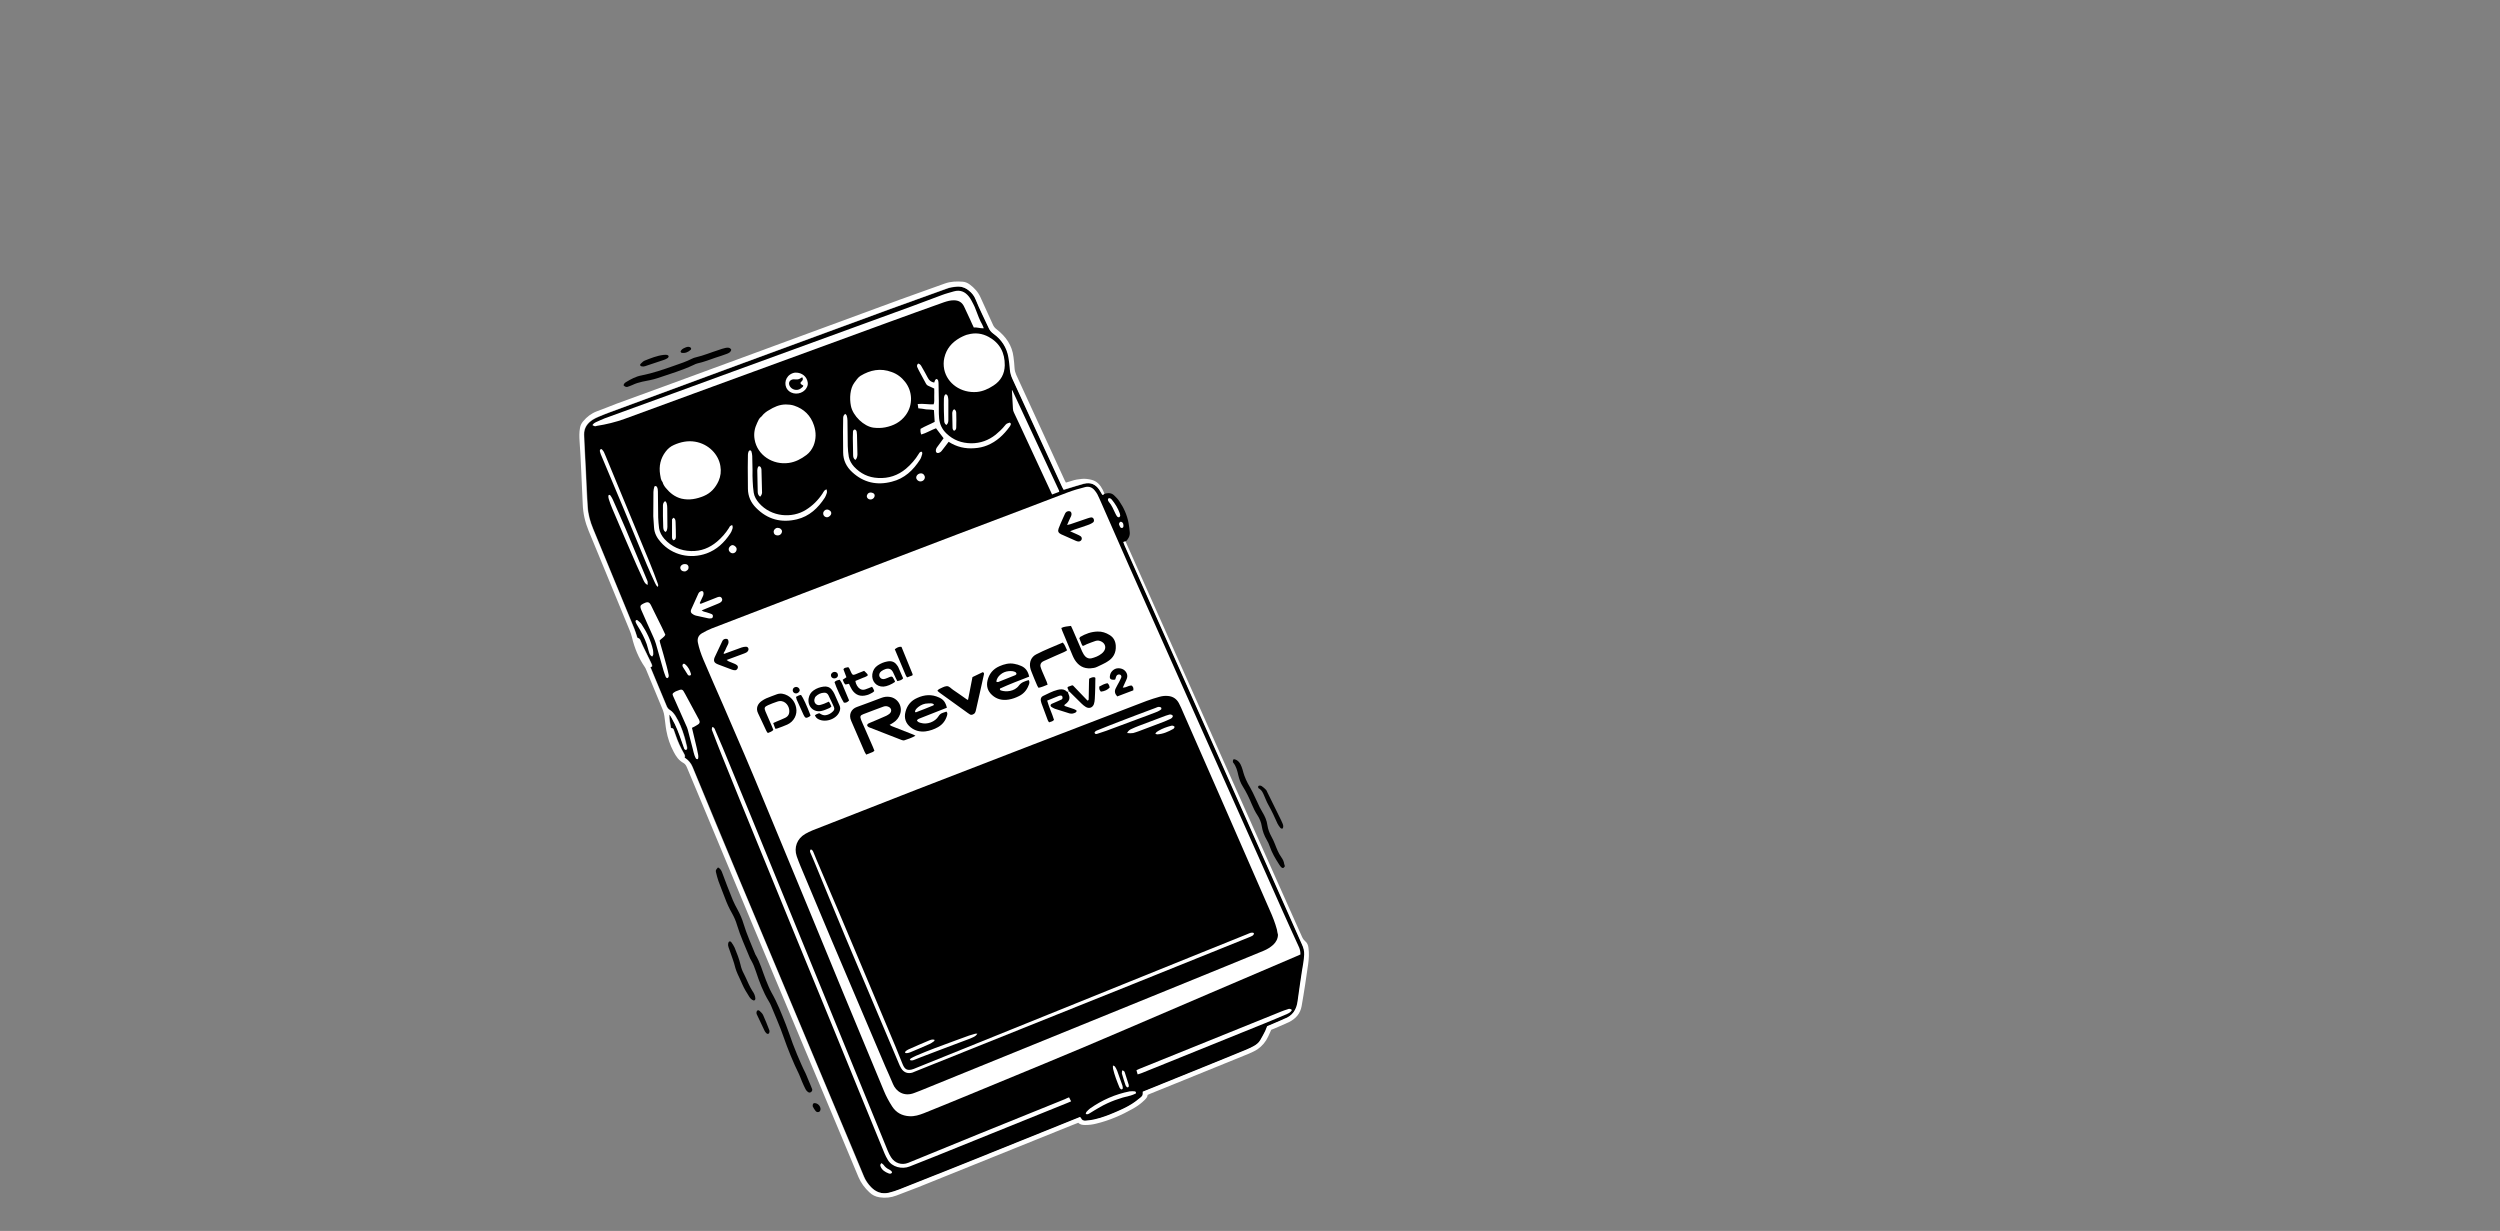 <svg xmlns="http://www.w3.org/2000/svg" viewBox="0 0 1680 827.2"><rect x="0" y="0" width="1680" height="827.2" fill="#808080" stroke="none"/><style>.st0{fill:none;stroke:#fff;stroke-width:5}.st1{fill:#fff}</style><g id="base"><path d="M742.2 331.8c.8-.1 1.6-.4 2.4-.4 1.4-.1 2.8.3 3.9 1.3 1.3 1.3 2.6 2.5 3.6 4 3.1 4.5 5.3 9.4 6.3 14.8.4 2.1.6 4.2.8 6.2.2 2.5-.9 4.4-2.6 6.1-.4.1-.9.3-1.5.5.4.9.6 1.7.9 2.4 7.1 15.9 14.1 31.8 21.2 47.7 14.5 32.5 29 65 43.4 97.5 18.2 41 36.4 82 54.6 122.9 1 2.2 1.6 4.4 1.5 6.7-.1 1.9-.4 3.8-.6 5.7-.2 1.8-.6 3.6-.9 5.4-1 6.7-2 13.3-2.9 20-.8 5.9-3.4 10.2-9.2 12.2-.3.1-.5.3-.8.4-3.4 1.5-6.8 2.9-10.5 4.5-.4.9-.8 2.1-1.3 3.2-1 2.1-2.1 4.1-3.3 6.1-1.1 1.8-2.8 3.2-4.7 4.2-1.5.8-3.1 1.5-4.6 2.2-7.4 3.1-14.9 6.1-22.3 9.1-14.9 6-29.8 12-44.7 18.1-.9.4-1.8.8-2.7 1.1 0 2.5 0 2.5-1.6 4-1.1 1-2.3 1.9-3.6 2.8-3.2 2.3-6.7 4.1-10.3 5.7-5.6 2.5-11.2 4.9-17.3 6.2-1.9.4-3.8.6-5.7.8-1.3.1-2.4-.3-3-1.6-.2-.3-.5-.6-.7-.9-.5.2-.9.3-1.2.5-26 10.5-52 21-78 31.4-14.1 5.7-28.2 11.3-42.3 16.8-2.2.9-4.6 1.6-6.9 2.2-4.7 1.1-8.7-.3-12.1-3.8-2-2.1-3.7-4.5-4.8-7.2-5.1-12.4-10.3-24.7-15.5-37-22.6-54-45.3-107.9-67.9-161.8-10.6-25.4-21.2-50.9-31.7-76.3-1-2.4-2.5-4.3-4.6-5.8-.2-.2-.5-.4-.7-.5.4-1.1 0-1.9-.5-2.8-2.3-3.9-4.1-8.1-5.6-12.4-.4-1.2-.9-2.5-1.3-3.7-.3-.8-.9-.9-1.8-1-.5-2.9-1.1-5.8-1.1-9 1 .9 1.3 1.8 1.8 2.7 2.8 4.8 4.7 10 6.5 15.2.5 1.5 1 3 1.6 4.5.2.6.5 1.3 1.4 1.3.8-.6.7-1.4.5-2.2-.6-2.3-1-4.7-1.8-7-1.5-4.8-3.3-9.5-6-13.8-.9-1.5-2-2.8-3.5-3.7-1.3-.8-2-1.9-2.5-3.2-1.9-4.7-3.9-9.3-5.8-13.9-1.6-3.9-3.2-7.8-4.9-11.8 1.1-.1 1.3-.8 1-1.5-.3-.9-.7-1.7-1.1-2.5-1.7-3.4-3.3-6.9-5-10.3-.6-1.3-1.2-2.5-1.7-3.9-.4-1-1.3-1.4-2-1.6-.7-2.1-1.3-4-2-5.9-9.2-22.4-18.5-44.8-27.7-67.2-2-4.8-3.4-9.7-3.7-14.9-.5-7.8-.8-15.7-1.2-23.5-.3-5.2-.5-10.4-.8-15.7-.2-3.1-.4-6.2-.4-9.3-.1-4.6 2.2-7.8 6-10.1 1.2-.7 2.5-1.3 3.8-1.9 2.4-1 4.8-2 7.3-2.9 30.1-11.1 60.2-22.2 90.2-33.3 32.8-12.1 65.7-24.1 98.5-36.2 12.6-4.6 25.4-9.1 38-13.7 2.1-.8 4.3-1.1 6.5-1.3 3.2-.3 5.9.7 8.4 2.7 2 1.6 3.5 3.6 4.5 6 2.6 6.5 5.9 12.8 8.8 19.2.7 1.6 1.8 2.8 3.2 3.8 5.4 3.9 8.8 9.1 10 15.6.5 2.8.8 5.6 1 8.4.1 2.3.7 4.3 1.7 6.3 11.1 24.2 22.2 48.4 33.4 72.6.3.6.6 1.2 1 1.9 1.2-.4 2.3-.7 3.3-1 3.4-1 6.7-2.1 10.1-3 5.2-1.4 8.4.8 10.5 3.9.5.7.9 1.5 1.4 2.3.2.4.5.8.7 1.2h.5c.1-.3.4-.5.7-.8z"/><path class="st1" d="M664.4 226.4c-4.4-2.4-9.1-3-14-1.6-.6 0-3.1 1-5.3 2.2-5.6 3.2-9.1 7.4-10.5 13.4-.6 2.6-.6 5.2-.1 7.8 2 9.6 11.4 16.1 22 15.2 4.1-.4 7.7-2.1 11.1-4.3 5-3.2 7.5-7.9 7.6-13.6.1-8.4-3.3-15-10.8-19.1zM599.2 250c-7.5-2.8-14.4-1.4-21 2.6-1.5.9-3.1 3.2-4.1 4.6-2.9 3.9-3.3 10.5-2.3 15.5 1.3 6.8 8.8 13.9 15.2 14.7 2.7.3 5.2.3 7.8-.2 5.6-1.1 10.4-3.5 13.9-8.3 5-6.9 4.5-15.9-.4-22.2-2.4-3.1-5.4-5.4-9.1-6.7zM467 296.8c-4.9-.8-9.6.2-14.1 2.2-2.3 1-4.1 2.5-5.6 4.5-3.5 4.6-4.6 9.8-3.7 15.4.3 1.7.4 3.6 1.7 5.2.3 1.1.8 2.2 2.1 3.8 2.9 3.5 6.2 6.1 10.6 7.2 5.2 1.2 10.2.2 15-1.8 4.7-2 7.8-5.5 9.9-10.1 1.4-3.2 1.8-6.5 1.2-10-1.2-7.8-7.9-14.9-17.1-16.4zM533.7 272.6c-1.8-.6-3.7-.8-5.6-.8-4.3 0-8 1.7-11.5 3.9-.8.4-3.1 1.8-4.9 4.2-1.6 1.1-2.2 2.8-2.9 4.3-1.7 3.5-2.4 7.2-1.7 11.1 1.8 10.6 12.2 17.3 22.9 15.8 4.5-.6 8.4-2.7 12-5.4 2.1-1.6 3.6-3.7 4.7-6.2 1.8-4.5 1.8-9 .3-13.6-2.2-6.7-6.7-11.1-13.3-13.3z"/><path class="st1" d="M742.2 331.8c-.3.2-.6.5-1 .7h-.5c-.2-.3-.4-.8-.7-1.2-.5-.8-.9-1.6-1.4-2.3-2.2-3.1-5.4-5.3-10.5-3.9-3.4.9-6.7 2-10.1 3-1 .3-2.1.6-3.3 1-.4-.7-.7-1.3-1-1.9-11.1-24.2-22.2-48.4-33.4-72.6-.9-2-1.5-4.1-1.7-6.3-.2-2.8-.5-5.6-1-8.4-1.2-6.5-4.6-11.7-10-15.6-1.4-1-2.5-2.2-3.2-3.8-2.9-6.4-6.2-12.7-8.8-19.2-.9-2.4-2.5-4.4-4.5-6-2.4-2-5.2-3-8.4-2.7-2.2.2-4.4.5-6.5 1.3-12.7 4.6-25.4 9.1-38 13.7-32.8 12-65.7 24.1-98.5 36.2-30.1 11.1-60.2 22.2-90.2 33.3-2.5.9-4.9 1.9-7.3 2.9-1.3.5-2.6 1.1-3.8 1.9-3.7 2.3-6.1 5.6-6 10.1.1 3.1.3 6.2.4 9.3.3 5.2.5 10.4.8 15.7.4 7.8.6 15.7 1.2 23.5.3 5.1 1.7 10.1 3.7 14.9 9.2 22.4 18.5 44.8 27.7 67.2.8 1.8 1.3 3.8 2 5.9.7.3 1.6.6 2 1.6.5 1.3 1.1 2.6 1.7 3.9 1.6 3.4 3.3 6.9 5 10.3.4.8.8 1.6 1.1 2.5.2.7.1 1.4-1 1.5 1.7 4.1 3.3 8 4.9 11.8 1.9 4.6 3.9 9.3 5.8 13.9.5 1.4 1.2 2.5 2.5 3.2 1.5.9 2.5 2.3 3.5 3.7 2.7 4.3 4.6 9 6 13.8.7 2.3 1.2 4.7 1.8 7 .2.8.3 1.6-.5 2.2-.9.1-1.2-.7-1.4-1.3-.6-1.5-1.1-3-1.6-4.5-1.8-5.2-3.7-10.4-6.5-15.2-.5-.8-.8-1.8-1.8-2.7-.1 3.3.6 6.2 1.1 9 .8.1 1.5.2 1.8 1 .4 1.2.9 2.5 1.3 3.7 1.4 4.3 3.3 8.4 5.6 12.4.5.9.9 1.7.5 2.8.2.2.4.4.7.5 2.1 1.5 3.6 3.4 4.6 5.8 10.5 25.5 21 50.9 31.7 76.3 22.6 54 45.3 107.9 67.9 161.8 5.2 12.3 10.3 24.7 15.5 37 1.1 2.7 2.8 5.1 4.8 7.2 3.3 3.4 7.3 4.9 12.1 3.8 2.3-.6 4.7-1.3 6.9-2.2l42.3-16.8c26-10.5 52-21 78-31.4.4-.1.7-.3 1.2-.5.3.3.6.5.7.9.6 1.2 1.7 1.7 3 1.6 1.9-.2 3.8-.4 5.7-.8 6-1.3 11.7-3.7 17.3-6.2 3.6-1.6 7.1-3.4 10.3-5.7 1.2-.9 2.4-1.8 3.6-2.8 1.6-1.4 1.6-1.5 1.6-4 .9-.4 1.8-.8 2.7-1.1 14.9-6 29.8-12 44.7-18.1 7.5-3 14.9-6.1 22.3-9.1 1.6-.7 3.1-1.4 4.6-2.2 1.9-1 3.6-2.3 4.7-4.2 1.2-2 2.2-4 3.3-6.1.5-1.1.9-2.2 1.3-3.2 3.6-1.5 7-3 10.5-4.5.3-.1.5-.3.8-.4 5.8-2 8.5-6.3 9.2-12.2.9-6.7 1.9-13.3 2.9-20l.9-5.4c.3-1.9.5-3.8.6-5.7.1-2.3-.5-4.6-1.5-6.7-18.2-41-36.4-82-54.6-122.9-14.5-32.5-28.9-65-43.4-97.5-7.1-15.9-14.1-31.8-21.2-47.7-.3-.7-.6-1.5-.9-2.4.6-.2 1-.3 1.5-.5C795.2 450.9 834.1 538 873 625.2l1.5 3.3c.6 1.5 1.3 2.9 2.6 4 1.4 1.1 2 2.8 2.2 4.5.5 3.6.3 7.2-.2 10.8-.7 4.8-1.4 9.6-2.1 14.3-.7 4.7-1.5 9.3-2.3 14-.9 5.1-4 8.5-8.4 10.7-3.3 1.6-6.8 3-10.2 4.5-.6.2-1.1.5-1.8.7-.7 1.5-1.4 3.1-2.1 4.6-1.6 3.5-4 6.3-7.1 8.5-1.8 1.2-3.9 2.1-5.9 3-16.4 6.7-32.8 13.4-49.2 20-5.6 2.3-11.2 4.5-16.8 6.8-.6.3-1.3.5-2 .9-.1 1.4-.9 2.3-1.9 3.3-2.3 2.3-4.9 4.2-7.7 5.8-7.9 4.5-16.2 8.1-25 10.2-2.4.6-4.7.9-7.2.9-1.8 0-3.4-.1-4.8-1.5-1.6.6-3.1 1.2-4.6 1.8-34.4 13.9-68.8 27.8-103.2 41.6-4.8 1.9-9.6 3.7-14.4 5.5-3.6 1.4-7.4 1.8-11.3 1.2-2.7-.4-5-1.5-6.9-3.4-3.1-2.9-5.6-6.2-7.3-10.2-12-28.9-24.2-57.7-36.3-86.5-11.9-28.4-23.8-56.8-35.7-85.1-11.1-26.5-22.1-53.1-33.2-79.6-3.3-8-6.7-16-10-23.9-.5-1.2-1.1-2.4-2.3-3.1-3.2-1.7-5.1-4.5-6.7-7.6-2.4-4.5-4-9.2-4.9-14.2-.6-3.2-.8-6.4-1.3-9.6-.2-1.4-.5-2.8-1-4.1-3.7-9.1-7.5-18.2-11.3-27.3-.2-.6-.5-1.1-.8-1.6-4.2-6.1-7-12.9-8.7-20.1-.4-1.7-1-3.3-1.6-4.8-6.9-16.8-13.9-33.7-20.8-50.5-2.2-5.4-4.5-10.8-6.7-16.2-2.4-5.8-3.8-11.8-4-18.2-.2-7.3-.8-14.7-1-22-.2-6.6-.7-13.3-1.1-19.9-.2-3.1-.3-6.2.3-9.3.3-1.7 1-3 2.1-4.3 2.5-3 5.5-5.3 9.2-6.7 4.4-1.6 8.8-3.4 13.2-5.1 24.9-9.1 49.9-18.2 74.8-27.4 38.5-14.2 77-28.4 115.5-42.5 10.1-3.7 20.3-7.2 30.4-10.9 3.9-1.4 7.9-1.5 11.9-1.2 1.7.1 3.3.8 4.7 1.8 3.1 2.3 5.7 5.1 7.3 8.7 2.8 6.2 5.7 12.4 8.5 18.7.6 1.2 1.4 2.1 2.5 2.9 6.1 4.8 10.3 10.7 11.2 18.6.3 2.5.6 5 .7 7.5.1 1.5.5 2.9 1.1 4.3 10.9 23.7 21.7 47.3 32.6 71 .2.4.5.9.8 1.5 1.3-.4 2.5-.7 3.7-1.1 2.3-.8 4.7-1.2 7.1-1.4 2.1-.2 4.2.1 6.3.6 3.8.9 6 3.5 7.7 6.8.4.9.8 1.8 1.1 2.6z"/><path class="st1" d="M873.9 641.4l-2.7 1.2c-38.5 16.5-77.1 32.9-115.6 49.5-35.9 15.5-72.1 30.2-108.3 45.2-8.8 3.7-17.7 7.2-26.5 10.8-3.1 1.2-6.2 2.2-9.7 2-5-.3-8.9-2.4-11.6-6.6-2.1-3.3-4-6.7-5.5-10.4-9.1-21.8-18.1-43.6-27.2-65.5-7.8-18.9-15.5-37.7-23.3-56.6-9.7-23.5-19.5-47-29.2-70.5-9.1-22.1-18.5-44.1-28.1-66.1-4.6-10.4-9.1-20.8-13.6-31.3-1.5-3.6-2.8-7.3-3.6-11.2-.6-2.9.4-5 2.8-6.4 2.1-1.2 4.2-2.3 6.5-3.2 40.8-15.7 81.6-31.4 122.5-47 28.6-11 57.3-21.8 86-32.7 10.1-3.9 20.3-7.8 30.4-11.6 4-1.5 8-2.7 12.1-3.7 2.5-.6 4.6.2 6.2 2.1.7.8 1.4 1.8 1.9 2.7.9 1.7 1.6 3.5 2.4 5.2 6.3 14.3 12.5 28.5 18.8 42.8 15.4 34.7 30.8 69.3 46.2 103.9 15 33.8 30.1 67.6 45.2 101.4l12 27c3.7 8.2 7.3 16.3 11.1 24.5.6 1.6.8 2.9.8 4.5zM398.1 285.7c.6-1.1 1.7-1.7 2.8-2.2 1.8-.8 3.7-1.7 5.5-2.4 15.2-5.6 30.4-11.1 45.6-16.6 13.3-4.9 26.6-9.8 39.9-14.6 40.4-14.8 80.8-29.5 121.2-44.2 6.6-2.4 13.2-5 19.8-7.4 2.6-1 5.4-1.7 8.1-2.5 4.2-1.2 7.5.2 10.1 3.5 1.2 1.5 2 3.2 2.9 4.9.7 1.3 1.3 2.7 1.8 4.1 1.3 3.4 2.5 6.8 4.3 9.9.4.7.6 1.5 1 2.4-2.4.2-4.4-.8-6.7-.5-.8-1.7-1.6-3.3-2.3-5l-4.2-9c-1.4-3-3.7-4.3-7-4.3-2.3 0-4.4.6-6.5 1.3-12.6 4.5-25.2 9-37.7 13.6-39 14.2-78 28.5-117 42.8-20 7.3-40 14.7-60 22-6.1 2.2-12.3 3.7-18.7 4.7-1.1.4-1.2.4-2.9-.5z"/><path d="M858.8 628.2c-.1 2.7-1.3 4.9-3.2 6.7-1.9 1.7-4 3-6.4 4-8.4 3.4-16.7 6.9-25.1 10.3-16.8 6.8-33.5 13.7-50.3 20.5-41.5 16.9-83 33.8-124.6 50.7-10.2 4.2-20.5 8.3-30.7 12.5l-3.9 1.5c-7.1 2.9-12.5-1-14.5-5.9-1.6-4-3.5-7.9-5.2-11.9-12-28.3-24.1-56.6-36.1-84.9-7-16.5-13.9-33-20.8-49.5-.9-2.2-1.8-4.5-2.6-6.8-2-5.9.2-11.8 5.7-15 1.6-.9 3.2-1.7 4.9-2.4l70.5-27.6c25.8-10 51.6-19.9 77.3-29.9 22.8-8.8 45.6-17.6 68.4-26.3 5.6-2.2 11.2-4.4 17.1-6 1.9-.5 3.7-.7 5.7-.5 3.3.3 5.7 2 7.2 4.8 1.1 2 2 4.2 2.9 6.3 8.2 18.6 16.4 37.2 24.5 55.8 11.2 25.7 22.4 51.4 33.7 77.1 1.9 4.2 3.6 8.5 4.8 13 .2 1.2.4 2.4.7 3.5zM615.2 494.4c-2.8 1.6-5.2 2.3-7.5 3.1-.6.2-1.4-.1-2-.3-7.1-2.7-14.2-5.5-21.3-8.3-.4-.1-.7-.3-1.1-.6-.8-.5-.7-1.5.1-2 .7-.4 1.5-.7 2.2-1 3.3-1.4 6.7-2.8 10-4.3.8-.4 1.6-.9 2.3-1.5 1.7-1.7 1.1-3.9-1.2-4.7-1.1-.4-2.2-.3-3.2.1-1.8.7-3.6 1.3-5.4 2-2.6 1-5.3 2-7.9 3-2.1.8-2.4 1.5-1.6 3.7.7 1.8 1.5 3.5 2.3 5.3 1.9 4.4 3.9 8.8 5.8 13.3.3.7.6 1.5.9 2.3-.4.3-.7.6-1 .8l-4.5 1.8c-.4-.7-.7-1.2-1-1.7-3-7-6-14-9.1-21-1.9-4.3.1-8 3.8-9.3 5.5-1.9 10.9-4.1 16.4-6.1 1.8-.7 3.7-1 5.6-.7 5.5.7 9 6.5 7 11.7-.8 2.2-2.2 4.1-4.2 5.4-.8.6-1.7 1.1-2.8 1.7.5.3.9.6 1.3.8 4.5 1.8 9 3.5 13.5 5.3.8.2 1.4.6 2.6 1.2zm112.5-60.3c-.3-.4-.7-.7-.8-1.1-.6-1.4-1.1-2.8-1.6-4.1.3-.4.4-.7.6-.9 3.6-2.1 7.4-3.5 11.7-3.6 2.9-.1 5.6.8 8 2.3 2.7 1.6 4 4.1 4.2 7.2.3 4.8-1.7 8.4-5.8 10.8-2.1 1.3-4.4 2.3-6.7 3.4-1.4.7-2.9.9-4.4 1-4.7.3-8.1-1.7-10.6-5.6-.5-.8-1-1.8-1.4-2.7-2.4-5.6-4.7-11.3-7.1-17-.2-.5-.4-1.1-.6-1.8 2.1-1.1 4.3-1 6.5-1.4.5 1 .9 1.9 1.3 2.8 2.1 4.8 4.1 9.6 6.2 14.4.6 1.3 1.3 2.5 2.3 3.5 1.1 1 2.4 1.4 3.9 1.1 2.4-.6 4.8-1.5 6.8-3.1.5-.4 1.1-.9 1.5-1.5 1.8-2.3 1.2-5.2-1.4-6.6-1.3-.7-2.6-1-4.1-.5-2 .7-4 1.4-5.9 2.2-.7.4-1.6.8-2.6 1.2zm-36.1 20.6c-6.7 2.6-13.3 5.1-19.6 8-.3.9.3 1.2.7 1.3 3.2 1.1 9 .8 12-3.3 1.7-2.3 4.1-2.9 6.6-3.7.8 1.3.4 2.5-.1 3.6-1.2 3.2-3.4 5.7-6.5 7.2-2.2 1.1-4.4 1.9-6.8 2.3-4.2.7-8-.1-11.2-3-2.9-2.6-4-5.9-3.1-9.8 1.1-4.5 3.7-7.7 8-9.6 3.2-1.4 6.5-2.3 10-1.6 1.6.3 3.1.7 4.6 1.4 3.1 1.3 4.7 3.8 5.4 7.2zm-22.1 3.3c.8.7 1.6.2 2.3-.1 3.3-1.3 6.7-2.7 10-4 .3-.1.6-.2.8-.4.2-.2.5-.5.5-.7-.1-.3-.3-.8-.5-1-1.4-.9-3.1-.9-4.7-.8-2.2.2-4.1 1-5.7 2.4-1.4 1.2-2.4 2.7-2.7 4.6z"/><path d="M636.3 475.6c-1.2.5-2.4.9-3.6 1.4-4.6 1.8-9.2 3.6-13.7 5.4-1 .4-2.1.7-2.8 1.6.4 1.3 1.6 1.5 2.6 1.8 4.2 1.3 9.6-.7 11.9-4.5.8-1.3 1.7-1.9 2.9-2.3.8-.3 1.7-.6 2.4-.8.9.9.6 1.8.4 2.7-1 3.3-2.9 5.9-6 7.7-2.6 1.5-5.5 2.5-8.5 2.9-3.6.4-7-.4-9.9-2.7-3.4-2.7-4.6-6.3-3.5-10.5 1.1-4.3 3.7-7.5 7.9-9.3 4.8-2.2 9.7-2.6 14.6-.3 3 1.3 4.4 3.2 5.3 6.9zm-21.4 2.8c.2.1.4.3.5.3 4-1.5 8-3.1 11.9-4.7.1-.1.2-.3.3-.6-1.1-1.1-2.6-.7-3.9-.7-2.5 0-4.7.9-6.6 2.4-1 .9-2.2 1.8-2.2 3.3zm35.6-8c1-5.2 2-10.2 3-15.4 2.3-1.1 4.7-2.2 6.9-3.3.9.3.9.8.8 1.5l-3 13.5c-.8 3.5-1.6 7.1-2.4 10.6-.3 1.2-.6 2.3-2 2.8-.7.3-1.4.4-2 0-.5-.3-1-.6-1.5-1-6.2-4.4-12.4-8.9-18.6-13.4-.6-.4-1.1-.9-1.8-1.5.5-.5.8-1 1.3-1.2 1.6-.7 3.3-1.8 5-1.9s2.9 1.6 4.3 2.5c2.8 1.8 5.4 3.8 8.2 5.7.5.5 1.1.7 1.8 1.1zM521 489.7c-.5-1.2-.9-2.4-1.4-3.8.8-.4 1.5-.7 2.2-1 1.9-.8 3.9-1.6 5.8-2.5 2.5-1.2 3.1-3.2 2.7-5.8-.5-3-3.5-6.7-8-5.1-2.1.7-4.2 1.5-6.2 2.4-2.4 1.1-2.7 1.8-1.7 4.2 1.4 3.2 2.8 6.4 4.2 9.7.4.9.7 1.8 1.1 2.7-1 1.2-2.4 1.5-3.7 2.1-.4-.5-.8-.9-1-1.4-1.9-3.9-3.6-7.9-5.5-11.7-1.9-3.7-.1-6.7 2.3-8.4 1-.7 2-1.3 3.1-1.8 2.4-1 4.9-1.9 7.3-2.8 2.4-.8 4.8-.3 7 .9 3.2 1.8 5.1 4.6 5.8 8.1 1 4.7-1.5 9.4-5.9 11.4-2.2 1-4.5 1.8-6.7 2.6-.4.2-.8.2-1.4.2zm183-29.6c-2.2.9-4 1.7-6.1 2.1-.3-.5-.7-1-.9-1.5-1.3-3-2.6-6.1-3.8-9.2-.4-.9-.7-1.9-.9-2.9-.7-3.7.7-7.2 4.1-8.9 5.8-3 11.8-5.3 17.8-7.9 1.5 1.5 1.9 3.4 2.9 5.2-.8.5-1.4.9-2.1 1.2-4.1 1.8-8.3 3.6-12.4 5.5-.6.3-1.3.5-1.9.9-1.2.7-1.8 2-1.5 3.3.3 1.1.7 2.1 1.1 3.1 1 2.4 2.1 4.8 3.1 7.2.1.5.3 1.1.6 1.9zm-156.4 20.7c.7-.9 1.9-1.1 2.8-1.5.2 0 .3 0 .4.1 1.3.8 2.6 1.5 4.2 1.2 1.8-.3 3.4-1.2 4.7-2.5.9-.8 1.2-1.8.7-3-1.2-2.6-2.4-5.3-3.7-7.9-.6-1.2-1.6-1.8-2.9-1.7-2.2.1-4.1 1-5.6 2.5-.5.5-.7 1.2-.9 1.9-.5 2.3 1.3 4.3 3.6 3.9 1-.2 1.9-.6 2.9-.9 1-.4 2-.9 3.2-1.4.3.5.7 1 .9 1.5.3.5.5 1.1.8 1.8-.4.3-.8.8-1.3 1-1.7.7-3.3 1.5-5.1 1.9-5.4 1.4-9.8-2.9-8.9-8.4.4-2.3 1.5-4.1 3.4-5.4 2-1.4 4.3-2.2 6.7-2.5 2.1-.3 4 .3 5.4 2 .7.8 1.3 1.8 1.8 2.8 1.2 2.5 2.2 5.2 3.4 7.7.8 1.6.6 3.1-.1 4.6-2.2 5.1-10.1 7.5-14.7 4.4-.8-.6-.8-.6-1.7-2.1zm169.9-15.9c.3.7.5 1.5.8 2.2.8 2 .2 3.8-1.3 5.2l-1.8 1.5c.1.7.6.7 1.1.9l5.4 1.8c.6.2 1.2.6 1.7.9.2.8-.2 1.1-.6 1.4-1.3.7-2.6 1-4.1.6-3.3-1-6.5-2-9.8-3.1-.8-.3-1.6-.8-2.4-1.3-.8-.5-.7-1.6.2-2 1.3-.6 2.6-1.1 3.9-1.7l2.7-1.2c.6-.3.8-.9.7-1.5 0-.7-.5-1.2-1.1-1.2-.5 0-1 .1-1.5.3-2.5 1-5 2-7.7 3.1 1.2 4.5 3.3 8.6 4.6 13-1.2 1-1.2 1-3.3 1.6-.3-.4-.7-.8-.9-1.4-1.4-3.8-2.8-7.5-4.2-11.3-.2-.7-.4-1.3-.5-2-.2-1.3.4-2.5 1.5-3 3.2-1.5 6.2-3.2 9.7-4.1l1.5-.3c1.8-.2 3.4 0 4.7 1.4.2 0 .5.1.7.2zm-231.3-25.8c.7.5 1.1.1 1.5-.1 3.6-1.3 7.1-2.6 10.7-3.9.9-.3 1.9-.5 2.9-.5 1.5 0 2.2 1.6 1.3 2.9-.3.5-.8.9-1.3 1.1-.7.4-1.5.6-2.2.9-3.5 1.3-7 2.6-10.8 4 .6.4.9.7 1.3.9 1.3.6 2.6 1.1 3.9 1.6.5.2 1.1.5 1.6.9.6.4.9 1.1.7 1.9-.2.9-1.1 1.7-1.9 1.6-.8 0-1.6-.2-2.3-.5-3-1.1-6-2.2-9-3.4-.6-.2-1.1-.5-1.6-.8-1-.6-1.4-1.7-1.1-2.9.1-.5.3-1 .5-1.4 1.7-3.5 3.3-7.1 5-10.6.5-1.1 1.5-1.6 2.7-1.5.7 0 1.1.4 1.3 1 .3 1 .2 2-.3 2.9-.7 1.3-1.3 2.7-1.9 4.1-.5.6-.7 1.2-1 1.8zM719.1 357c1.9.9 3.4 1.5 4.9 2.2.7.3 1.5.7 2.1 1.1.7.5 1 1.2.8 2.1-.2.8-1.1 1.5-2 1.5-.7 0-1.4-.2-2-.5-3.3-1.4-6.6-2.9-9.9-4.4-1.8-.9-2.3-2-1.6-3.9.8-2.2 1.8-4.3 2.7-6.4l1.5-3.3c.2-.4.3-.7.6-1 .6-.8 2.1-1.2 3-.7.7.3 1 1.4.8 2.4-.1.6-.4 1.1-.7 1.7-.7 1.5-1.4 3-2.2 5 1-.2 1.5-.3 2.1-.5 4-1.3 8-2.7 12-4.1.7-.2 1.3-.4 2-.5.9-.1 1.6.5 1.8 1.2.3.8.2 1.7-.5 2.2-.8.6-1.7 1-2.6 1.4-3.3 1.2-6.6 2.3-10 3.4-.8.3-1.5.6-2.8 1.1zM601.5 458.2c-2.3 1.7-5.6 3.1-7.8 3.2-4.8.2-8.1-3.6-7.5-8.4.4-2.6 1.6-4.5 3.7-5.9 2-1.3 4.1-2.2 6.4-2.6 2.6-.5 4.8.1 6.4 2.4.4.6.9 1.1 1.1 1.8 1.1 2.4 2.1 4.8 3.1 7.1-1 1.4-2.4 1.5-3.9 1.9-.4-.7-.7-1.3-1-1.9-.6-1.4-1.2-2.7-1.9-4.1-1.1-2.1-2.7-2.8-5-2.1-1 .3-2.1.9-2.9 1.5-1.3 1-1.7 2.5-1.1 3.7.7 1.3 1.9 1.9 3.6 1.4 1.1-.3 2.2-.9 3.3-1.3 1.2-.5 1.8-.3 2.4 1 .5.7.8 1.5 1.1 2.3zm-20.8-7.4c.8.8 1.5 1.4 2.1 2.1.2.2.2.5.4.9-1.2 1.2-2.9 1.4-4.3 2.1-1.4.6-2.8 1.1-4.1 1.7.3 2.2 1.6 4.4 3.1 5.3 1.1.7 2.3.8 3.5.4 1.5-.5 3-1.1 4.6-1.8.3.5.7.9.9 1.4.2.4.3.9.6 1.5-.4.4-.8.9-1.3 1.1-1.2.6-2.3 1.3-3.6 1.6-4.5 1.3-7.7-.1-10-3.5-.8-1.2-1.4-2.7-2.1-4.1-.7.2-1.5.3-2.3.5-1.1-.7-1.3-2-1.9-3.2.8-.6 1.6-1.1 2.5-1.7-.7-1.8-1.4-3.6-2-5.3.7-1.5 2.2-1 3.2-1.5 1.6 1.5 1.5 3.9 3.2 5.2 1.4 0 2.5-.8 3.7-1.2 1.2-.5 2.4-1 3.8-1.5zm136.9 14.1c.2-.1.4-.1.5-.3.1-.1.1-.4 0-.6-1.1-2.3-1.1-2.3 1.1-3 .4-.1.8-.3 1.1-.4h.7c3.3 3.4 6.6 6.8 9.8 10.2.9-.2.8-.8.8-1.2.1-3.6.2-7.2.2-10.8 0-.9.1-1.8.1-2.7 1.3-.7 2.5-1.3 3.9-.9.2.2.3.3.3.4 0 2.1 0 4.2-.1 6.3-.1 2.6-.1 5.2-.3 7.8-.1 1.2-.2 2.4-.6 3.5-.9 2.4-3.2 3.2-5.4 1.9-1-.6-2-1.4-2.8-2.2-2.6-2.5-5.2-5.1-7.7-7.6-.3-.3-.7-.7-1.1-.9 0 0-.4.3-.5.5-.1 0 0 0 0 0zm44-1c-3.7 1.4-7.2 2.8-10.8 4.1-1.6-1.7-2-3.4-1.1-5.3.7-1.5 1.6-3 2.4-4.5.5-.9.9-1.8 1.3-2.7.4-.9.1-1.7-.6-2.1-.9-.4-2.1-.1-2.6.9-.3.7-.5 1.5-.7 2.2-.3.2-.5.3-.6.3-2.8.1-3.5-.7-2.9-3.3.5-2.3 2.8-4.3 5.1-4.4 2.8-.2 5.1 1.1 6.1 3.5.5 1.2.4 2.4 0 3.5-.3.9-.8 1.8-1.2 2.7-.5 1-.9 2-1.5 3.3.7-.1 1.2-.1 1.6-.2 1.5-.4 2.9-1.4 4.5-1.2 1.1 1.4 1.1 1.4 1 3.2zm-155.8-29.2c2.5 6.1 5 12.3 7.5 18.4.1.1-.1.4-.2.8-1 .4-2.2.8-3.5 1.3-.3-.4-.6-.7-.8-1.1-2.5-5.9-5-11.7-7.5-17.8 1.4-1 2.6-1.9 4.5-1.6zm-35.2 36c-1.1 1.2-2.1 1.7-3.5 1.5-1.4-2-5.3-10.5-6.3-13.8.8-1.1 2.1-1.3 3.5-1.6 1.7 2.1 2.3 4.7 3.4 7 1 2.3 1.9 4.6 2.9 6.9zm-35.7-2.4c1.2-.7 2.2-1.2 3.4-1.3 1.4 1.8 3.8 7 6.4 13.8-.3.3-.6.7-1 .9-2.1 1.1-2.6.9-3.7-1.3-1.5-3.4-3.1-6.8-4.6-10.2-.2-.5-.3-1.2-.5-1.9zm209.3-9.2c1.1.8 1.3 1.9 1.5 2.9-1.3 1.5-3.3 2.5-5.9 2.8-1.1-1.4-1.1-1.4-1.1-3.4 1.7-1 3.5-1.9 5.5-2.3zm-206.8 4.6c.1 1-1.1 2.2-2.3 2.3-1.3.1-2.4-.9-2.4-2.1 0-1.3.9-2.2 2.3-2.3 1.1 0 2.3.9 2.4 2.1zm23.2-7.8c-1.2 0-2.2-.9-2.2-2-.1-1.3 1.1-2.4 2.5-2.4 1.3 0 2.3 1 2.2 2.3 0 1.2-1.1 2.1-2.5 2.1zm-21.5-202.4c1.3 2-.6 2.7-1.1 3.7.1 1.3 1.2 1.3 1.9 1.9-.1.3-.2.6-.3.8-.6.5-1.2 1.1-1.9 1.5-2.3 1.4-5.4.5-6.8-1.8-1.3-2.2-.3-4.3 2.2-4.7h.3c1 0 2 .2 3 0 .8-.2 1.6-.8 2.7-1.4z"/><path class="st1" d="M510.8 333.8c-1.2-.9-1.5-1.9-1.6-3l-.3-14.7c0-.8.2-1.6.5-2.3.1-.2.4-.5.7-.5.3 0 .8.2 1 .5.3.5.6 1.1.6 1.7.2 5.2.3 10.4.4 15.6-.1.9-.4 1.8-1.3 2.7zm64-24.7c-1.3-.9-1.5-2.1-1.5-3.3-.1-3.9-.2-7.8-.2-11.7 0-1.3 0-2.6.1-3.9 0-.7.3-1.4 1.2-1.6.8.2 1.1.8 1.3 1.5.1.7.2 1.4.2 2.1l.3 13.2c-.1 1.3-.2 2.6-1.4 3.7zm61.2-23.5c-1.3-.8-1.5-1.9-1.5-3-.1-2.1-.2-4.2-.2-6.3 0-2.8-.1-5.6 0-8.4 0-1.8.8-3.2 1.5-2.9 1.2.5 1.2 1.7 1.4 2.8.1.4.1.8.1 1.2v13.2c0 1.1-.1 2.3-1.3 3.4zm-189 51.1c.4.6.9 1 1 1.5.3 1.1.4 2.2.4 3.3.1 4.2.1 8.4.1 12.6 0 .9-.2 1.8-.5 2.6-.1.3-.5.5-.8.8-1.3-.8-1.4-2-1.5-3.2-.1-2.5-.2-5-.2-7.5v-7.2c.1-1 .2-2 1.5-2.9zM747.9 716c.6.3 1.1.4 1.4.8.6.9 1.1 1.9 1.5 2.9 1.2 3.3 2.4 6.6 3.5 9.9.2.6.2 1.2.2 1.8 0 .2-.3.6-.5.6-.2.1-.7.1-.8-.1-.4-.3-.7-.7-.9-1.1-1.7-4.1-3.3-8.2-4.3-12.5-.2-.7-.1-1.4-.1-2.3zm4.9-369.3c-.2.3-.5.9-.8.9-.4.1-1-.2-1.3-.5-.5-.6-.8-1.4-1.2-2.1-1.3-2.7-2.4-5.5-4.4-7.8-.7-.9-.7-1.7-.3-2.2s1.6-.2 2.3.7c2.3 2.8 4.2 5.9 5.4 9.3.2.5.2 1.1.3 1.7zM641.2 275c1.1.6 1.4 1.6 1.4 2.6.1 3.2.1 6.4 0 9.6 0 1.1-.4 1.9-1.5 2.3-.8-.6-1-1.4-1-2.2-.1-3.3-.1-6.6-.2-9.9.2-.8.2-1.7 1.3-2.4zm-188.5 88.1c-.8-.4-1.1-1.2-1.1-2V349c.3-.4.6-.8.9-1.1.4.3.9.5 1.1.9.3.6.4 1.4.4 2.1.1 3.2.2 6.4.2 9.7 0 1-.2 2.1-1.5 2.5zm301.4 356.2c1.3.2 1.6.8 1.8 1.5.9 2.7 1.8 5.5 2.6 8.2.1.4 0 .8 0 1.2-.1.4-.9.7-1.2.4-.3-.4-.7-.7-.9-1.2-.9-2.6-1.7-5.3-2.5-8-.1-.6.1-1.3.2-2.1zM615.7 320.9c0-1.5 1.6-2.9 3.3-2.8 1.4 0 2.6 1.4 2.5 2.8-.1 1.5-1.5 2.7-3.1 2.6-1.4 0-2.7-1.3-2.7-2.6zM464.4 453.1c-.2.3-.3.7-.5.8-.3.1-.8.1-1.1 0-.3-.1-.5-.3-.7-.6-1.1-1.7-2.2-3.4-3.2-5.1-.2-.3-.3-.8-.3-1.1 0-.4.3-.7.5-1 .2-.1.6 0 .8 0 .2 0 .4.1.5.3 2.2 1.8 3.3 4.2 4 6.7zm128 328.5c.4.4.9.7 1.3 1.1 1 1.4 2.2 2.5 3.8 3.2.2.1.4.2.5.3 1.2.7 1.7 1.5 1.3 2-.6.7-1.5.6-2.2.3-2.3-.9-4.3-2.1-5.3-4.5-.4-.8-.4-1.6.6-2.4zm-100-409.8c-1.4 0-2.7-1.2-2.7-2.7 0-1.4 1.3-2.7 2.6-2.8 1.1 0 2.6 1.3 2.7 2.4.2 1.7-1.1 3.1-2.6 3.1zm66.2-26.9c0 1.3-1.4 2.6-2.8 2.7-1.5 0-2.7-1.2-2.6-2.7 0-1.3 1.3-2.5 2.5-2.5 1.5 0 3 1.2 2.9 2.5zm-36.2 14.9c-1.5 0-2.5-1-2.5-2.4s1.2-2.7 2.7-2.7c1.6 0 2.9 1.1 2.9 2.4-.1 1.6-1.4 2.8-3.1 2.7zM460.2 384c-1.2 0-2-.3-2.6-1.1-.7-1-.6-2.2.3-3 1-.9 2.2-1 3.4-.7.8.3 1.3.9 1.4 1.8.1 1.1-.3 2-1.3 2.5-.4.4-1 .5-1.2.5zm125.3-53c.9.2 1.8.4 2.2 1.4.3 1-.2 2.2-1.2 2.8-1 .7-2.5.6-3.3-.2-.7-.7-.9-1.6-.5-2.4.4-1.2 1.6-1.8 2.8-1.6zM753 350.6c.9 0 1.5.6 1.8 1.4.2.6.2 1.4.1 2 0 .3-.5.7-.8.8-.3.1-.9-.1-1.1-.3-.4-.6-.8-1.4-1-2.1-.1-.7.3-1.4 1-1.8z"/><g><path class="st1" d="M737.4 493.1c2-.6 4-1.3 6-2 7.1-2.6 14.1-5.3 21.2-7.9 4.4-1.6 8.7-3.2 13-4.9 1-.4 1.8-.9 2.6-1.5.3-.2.3-.8.2-1.1-.1-.3-.6-.5-.9-.6-1.2-.3-2.2.3-3.2.7-8.3 3.1-16.6 6.2-24.8 9.4-4.5 1.7-8.9 3.5-13.4 5.3-1 .4-2.2.7-2.6 1.9.4 1.1 1.3.9 1.9.7zM842.6 627c-1.6-.7-2.8.1-4.3.7-10.3 4.1-20.7 8.3-31 12.5l-103.2 41.7c-29.5 11.9-59.1 23.9-88.6 35.8-1 .4-2 .9-3.1 1.1-2.8.5-4.2-.2-5.5-2.9-.2-.5-.4-.9-.6-1.4-1.4-3.6-2.9-7.3-4.4-10.9-12.3-29.4-24.7-58.7-37.1-88.1-5.3-12.5-10.7-25-16-37.5-.8-1.9-1.5-3.7-2.3-5.6-.3-.7-.8-1.4-1.6-1.6-.7.6-.7 1.3-.4 2 .8 1.9 1.7 3.8 2.5 5.8 7.1 17.1 14 34.2 21.2 51.3 11.9 28.2 23.8 56.4 35.7 84.5.5 1.2 1 2.4 1.7 3.5 1.7 2.8 4.4 3.8 7.5 2.9.6-.2 1.1-.5 1.7-.7 3.7-1.5 7.5-3 11.2-4.5 44.7-17.9 89.4-35.9 134.1-53.8L839 630c.9-.3 1.7-.7 2.5-1.1.6-.4 1.2-.8 1.1-1.9zM787.1 487.7c-3 .8-5.9 1.8-8.6 3.4-.8.5-1.7.9-2.1 2.1.4 0 .8.2 1.2.3 4-.2 7.5-1.8 10.9-3.7.4-.2.6-.9.9-1.3-.7-.8-1.4-1-2.3-.8zM760.5 489.8c-1.2.5-2.3 1.2-3.1 2.8 1.5.2 2.8.2 4.1 0 1.2-.4 2.5-.7 3.7-1.2 5.7-2.2 11.5-4.3 17.2-6.5 1.3-.5 2.6-1.1 3.9-1.7.9-.4 1.7-1 1.9-2.1-.6-.9-1.5-1.1-2.4-.9-.8.2-1.5.4-2.3.7l-18.3 6.9c-1.6.6-3.2 1.3-4.7 2z"/><path class="st1" d="M609.5 707.7c.8-.1 1.6-.3 2.3-.6 4.3-1.8 8.6-3.6 12.8-5.5 1-.4 1.9-1.1 2.8-1.7.3-.2.8-.5.5-1.2-1.4-.4-2.6.1-3.8.6-4.6 1.9-9.1 3.9-13.6 5.9-.7.3-1.4.8-2 1.3-.2.2-.2.6-.3 1 .5.1.8.3 1.3.2zM612 711.3c-.2.2-.4.6-.6 1 .5.2.7.3 1 .3.5 0 1 0 1.5-.2 1.8-.7 3.5-1.4 5.3-2.1 10.1-3.9 20.3-7.7 30.4-11.5 1.5-.5 2.9-1.1 4.4-1.8 1-.5 2-1 2.8-2.4-1 0-1.5 0-1.9.2-1.2.3-2.5.7-3.7 1.1-3.2 1.1-6.4 2.3-9.6 3.5-8.8 3.2-17.5 6.4-26.1 10.1-1.2.5-2.4 1.2-3.5 1.8z"/></g><path class="st1" d="M718.4 737.4c.5 1 .9 1.7 1.4 2.7-1 .4-1.8.8-2.6 1.1-29.5 11.9-59.1 23.9-88.6 35.8l-17.4 6.9c-5 2-11.8.4-14.6-4.5-.8-1.4-1.6-2.8-2.2-4.3-11.1-27.1-22.2-54.1-33.2-81.2-17.6-42.9-35.2-85.7-52.7-128.6-7.9-19.3-15.8-38.7-23.6-58.1-2.1-5.1-4-10.3-6-15.4-.2-.6-.5-1.1-.6-1.7 0-.5.3-1.1.4-1.6 1.5.4 1.7 1.6 2.1 2.6 1.6 3.8 3.3 7.6 4.9 11.4 6.5 15.7 13 31.4 19.4 47.1 17 41.4 33.9 82.8 50.8 124.2 13.6 33.2 27.1 66.4 40.7 99.6.6 1.5 1.3 2.9 2.2 4.3 2.5 4 7.2 5.5 11.6 3.7l47.7-19.5c19.2-7.8 38.4-15.6 57.6-23.3.7-.4 1.5-.7 2.7-1.2zm-101.3-463c-.1-1-.2-1.8-.4-2.9 3.7-.4 7.2.4 10.7.2.7-1.7.3-3.5.4-5.3.1-1.7 0-3.4 0-5.3-1.2-.5-2.5-1.1-3.7-1.7-.8-.3-1.4-.8-1.8-1.5-1.3-2.5-2.7-4.9-4-7.4-.7-1.2-1.3-2.5-1.9-3.8-.4-.9-.1-1.7.6-2.4 1.3.3 1.9 1.2 2.4 2.2 1.4 2.4 2.8 4.9 4.1 7.4.9 1.8 2.2 2.8 4.3 3.2.2-.6.4-1.3.7-1.8.2-.3.7-.7.9-.6.4.1.9.5 1 .9.2.6.3 1.4.3 2.1.1 3.8.1 7.6.2 11.5.1 4-.2 8 .2 12s2 7.3 4.9 10.1c4.7 4.5 10.2 6.5 16.7 6.6 6.2 0 11.6-2 16.4-5.8 2.2-1.8 4.2-3.7 6-5.9 1.3-1.6 1.3-1.5 3.4-2.2.6.3 1 .7.7 1.4-.2.5-.4.9-.7 1.3-4 5.5-8.7 10-15.1 12.6-2.7 1.1-5.5 1.7-8.5 1.9-6.2.5-12-.8-17.4-4.3-.8 1-1.6 2-2.3 3-.8 1-1.6 2.1-2.4 3.1-.6.8-1.4 1.2-2.2 1.4-.9.2-1.6-.3-1.7-1.2-.1-1.1.3-2 .9-2.8.8-1.2 1.7-2.3 2.5-3.4.6-.9 1.3-1.8 1.8-2.5-1.7-2.3-3.4-4.5-5.1-6.7-3.3 1.2-6.4 3.2-9.9 4.2-.6-1.3-.6-2.4-.5-3.8 3-1.8 6.3-3 9.5-4.7-.2-2.6-.3-5.2-.5-7.9-1.8-.5-3.6-.3-5.3-.5-1.7-.4-3.4-.5-5.2-.7zm251.1 404.3c-.8 1.5-2 2.1-3.3 2.7-5.1 2.1-10.2 4.4-15.3 6.4-27.4 11.1-54.7 22.1-82.1 33.2-.9.4-1.8.6-3 1-.3-1.1-.5-1.9-.8-2.8.7-.3 1.3-.7 1.9-.9 31.8-12.9 63.7-25.7 95.5-38.6 1.3-.5 2.6-1 4-1.4 1-.5 2-.6 3.1.4zM680 262.2c.1 0 .3.1.3.1 10.4 22.4 20.9 44.8 31.3 67.2.1.3.1.6.2 1-1.6.6-3.1 1.2-4.8 1.8-.5-1-.9-1.9-1.3-2.8-6.7-14.5-13.4-29-20.2-43.5-1.4-2.9-2.8-5.8-4.1-8.7-.4-.8-.7-1.7-.7-2.6-.3-4.2-.5-8.4-.7-12.5zm-124.6 66.6c.5 1.4.4 2.2 0 3.1-.3.8-.6 1.7-1.1 2.5-4.6 7.1-10.5 12.6-18.8 14.6-10.5 2.5-19.7.1-27.4-7.7-3.5-3.5-5.4-7.7-5.5-12.7-.1-4.8-.1-9.7-.1-14.5 0-2.8 0-5.6.1-8.5 0-.8.2-1.6.5-2.3.1-.3.6-.7.9-.7s.8.3.9.6c.3 1.1.6 2.1.6 3.2.1 3.2.1 6.4.2 9.7 0 2.4-.1 4.8.1 7.2.1 2.6.3 5.2.7 7.8.4 2.6 1.8 4.9 3.5 6.9 8.4 9.6 22.4 10.4 31.6 4.6 4.5-2.8 8.2-6.5 11.1-10.9.4-.7.8-1.4 1.3-2 .2-.3.7-.5 1.4-.9zm-63.4 24c.6 1.2.4 2.2 0 3.1-.3.9-.7 1.9-1.3 2.7-4 6-9 10.8-15.9 13.3-10.8 3.9-23 1.3-30.8-7.6-2.5-2.8-4.3-6-4.5-9.9-.1-2.5-.4-5-.5-7.5 0-5.4 0-10.9.1-16.3 0-1.2.3-2.4.6-3.5 0-.2.4-.5.7-.5.3 0 .8.2 1 .5.6 1 .7 2.1.7 3.2.1 5.8.1 11.7.2 17.5.1 2.4.3 4.8.6 7.2.4 2.7 1.8 5.1 3.6 7.2 4.8 5.2 10.7 7.9 17.9 8.1 6.7.2 12.4-2.1 17.4-6.3 3.2-2.7 5.9-5.8 8.1-9.3.6-1.2.6-1.2 2.1-1.9zm76-74.7c.4.4.9.8 1 1.2.3 1.1.5 2.2.5 3.3.1 5.7.1 11.5.2 17.2.1 2.4.3 4.8.7 7.2.5 2.5 1.8 4.7 3.5 6.6 4.4 4.7 9.7 7.3 16.2 7.6 7.1.4 13.3-1.7 18.7-6.2 3.4-2.9 6.3-6.2 8.6-10 .5-.8.9-1.6 2.2-1.4 0 .5.3 1.1.1 1.6-.4 1.2-.7 2.6-1.4 3.6-4.6 7.2-10.5 12.8-19 14.9-9.9 2.6-18.9.7-26.6-6.4-3.9-3.6-6.1-8-6.1-13.3-.1-4.6-.1-9.2-.1-13.9 0-2.9 0-5.8.1-8.7 0-1.1 0-2.3 1.4-3.3zm-103 211c1.2 4.9 2.2 9.4 3.3 13.9.3 1.5.6 2.9.9 4.4.1.7.1 1.4 0 2.1 0 .2-.3.7-.5.7-.3 0-.8-.2-1-.4-.4-.7-.7-1.4-1-2.2-.4-1.3-.8-2.7-1.1-4.1-1.1-4.4-2.3-8.8-3.4-13.1-.3-1.1-.7-2.1-1.2-3.1-2.9-6.5-5.8-13-8.7-19.6-.6-1.3-.4-1.7.8-2.5.3-.2.7-.5 1-.6 4.5-1.8 4.4-1.8 6.4 1.9 3 5.6 6 11.2 9 16.7 0 .1.1.2.2.3.9 1.8.5 2.8-1.2 3.7-1.1.7-2.2 1.3-3.5 1.9zm-17.9-62.6c-.8 1.9-2.6 2.4-3.8 3.9.1.5.1 1 .3 1.6 1.5 5.2 3 10.4 4.4 15.7.5 1.8.9 3.7 1.3 5.6.2.9.2 1.8-.7 2.4-.9 0-1.2-.7-1.4-1.3-.5-1.2-.9-2.5-1.3-3.7l-5.1-18c-.4-1.5-1.1-3-1.7-4.5-2.8-6.1-5.5-12.3-8.2-18.4-.2-.5-.4-1.1-.5-1.7-.1-.7.1-1.4.8-1.8.5-.3 1-.7 1.6-.9 2.5-1.2 3.6-.9 4.8 1.6.7 1.3 1.3 2.7 2 4.1 1.7 3.5 3.5 7 5.2 10.5.7 1.6 1.5 3.3 2.3 4.9zm-5.1-32.1c-1-.8-1.4-1.8-1.9-2.8-1.8-3.9-3.6-7.8-5.3-11.8l-15.9-38.4c-4.9-11.7-9.8-23.3-14.7-35-.4-.8-.7-1.7-.9-2.5-.1-.4-.3-.8-.2-1.2.1-.3.3-.7.6-.9.2-.1.6 0 .8.2.5.5.9 1.1 1.3 1.7.5 1 .9 2 1.3 3 9.9 23.8 19.7 47.7 29.6 71.6 1.9 4.5 3.6 9.2 5.3 13.8.2.6.6 1.4 0 2.3zm-6.8-1.3c-1.8-.8-2.2-2.1-2.8-3.2-1.6-3.4-3.1-6.7-4.6-10.1-5.5-12.6-10.9-25.2-16.3-37.9-.9-2.1-1.7-4.3-2.4-6.5-.2-.6-.3-1.4-.3-2.1 0-.2.2-.6.4-.7.2-.1.7 0 .8.1.6.9 1.3 1.8 1.7 2.8 2.9 6.6 5.9 13.2 8.7 19.8 4.7 11.1 9.3 22.2 13.9 33.3.3.7.7 1.5.9 2.2.1.7 0 1.3 0 2.3zm35.6 12.7c2-.8 4.1-1.6 6.1-2.4 1.8-.7 3.5-1.4 5.3-2.1 1.6-.6 2.5-.2 3 1 .4 1-.1 2-1.3 2.7-.7.4-1.5.7-2.2 1-3.3 1.4-6.7 2.7-10.2 4.2 1.4 1.1 2.9 1 4.3 1.6.8.3 1.7.5 2.5.9.7.3.9 1.1.7 1.8-.1.5-.4 1-1 1-.7.1-1.4.2-2.1 0-2.8-.6-5.5-1.2-8.2-1.8-.6-.1-1.1-.4-1.7-.7-1.7-.9-2.2-2-1.4-3.7 1.5-3.4 3.1-6.8 4.6-10.2.4-1 1.1-1.6 2.2-1.9.6-.1 1.2.3 1.3.9.2 1 0 2-.5 2.9-.7 1.4-1.3 2.9-2 4.3.4.2.5.4.6.5zm63.8-155.4c4.4-.1 7.7 2.8 8.2 6.7.2 1.3-.2 2.6-.9 3.7-2.3 3.9-8.1 4.9-11.6 2.1-3.6-2.8-3.3-8.5.6-11.2 1.2-.8 2.6-1.3 3.7-1.3zm4.5 3.1c-1 .6-1.8 1.2-2.8 1.4-.9.2-2 0-3 0h-.3c-2.5.4-3.5 2.5-2.2 4.7 1.4 2.3 4.5 3.1 6.8 1.8.7-.4 1.3-1 1.9-1.5.2-.2.2-.5.3-.8-.7-.6-1.8-.6-1.9-1.9.6-1 2.4-1.7 1.2-3.7zm190.5 495.1c.2-.5.2-1.1.5-1.4.7-.8 1.5-1.6 2.4-2.3 8.1-5.7 17-9.6 26.6-11.5 1.2-.2 2.4-.1 3.6 0 .3 0 .6.5.7.8.1.2-.1.7-.3.7-1.1.5-2.2 1-3.3 1.3-7.2 1.6-14.1 4.1-20.5 7.7-2.4 1.3-4.6 2.8-7 4.2-.7.4-1.4 1-2.7.5zM438.3 441.2c-1.7-.8-1.9-2.2-2.3-3.4-.5-1.6-.9-3.3-1.4-4.9-1.5-4.3-3.6-8.2-6-12.1-.6-.9-1.1-1.9-1.5-2.9-.1-.3 0-.9.3-1.1.2-.2.8-.2 1 0 .9.8 1.9 1.5 2.6 2.5 3.6 5.4 6.4 11.1 7.8 17.4.2 1 .2 2 .2 3 0 .5-.4.9-.7 1.5z"/><path d="M482.5 582.9c1.4.7 2.1 1.8 2.6 3 2.4 6.4 4.8 12.8 7.4 19.1.9 2.1 2 4.2 3.1 6.2 1.7 3.1 3.1 6.3 4.1 9.7 2.1 7 5.2 13.7 7.9 20.5 3.3 5.4 4.8 11.5 7.1 17.2 1.2 2.9 2.3 5.8 3.8 8.5 3.9 6.8 6.7 14.1 9.6 21.4 1.7 4.3 3.1 8.7 4.7 13 .9 2.4 1.9 4.9 2.9 7.3 1.8 4.2 3.6 8.5 5.7 12.6.5 1 .8 2 1.3 3.1.7 1.7 1.4 3.3 2.1 5 .3.8.7 1.7 1 2.5.2.8-.3 1.6-1 2s-1.4.2-2-.3-1.2-1.1-1.5-1.8c-.9-1.7-1.6-3.4-2.4-5.2-.7-1.6-1.2-3.2-1.9-4.7-4.1-8.3-7.5-16.8-10.6-25.6-2.4-7-5.5-13.8-8.3-20.7-.4-.9-.8-1.8-1.4-2.7-3.9-6.4-6.5-13.4-8.8-20.4-.8-2.5-1.8-4.9-3.1-7.2-.5-.8-.9-1.6-1.2-2.4-2.9-7.1-6.1-14-8.3-21.3-.8-2.8-2-5.5-3.4-8-1.9-3.3-3.5-6.8-4.8-10.4-1.4-3.8-3-7.5-4.3-11.2-.7-2-1.2-4-1.7-6.1-.2-1.3-.1-1.3 1.4-3.1zm-63.5-324c.3-1.2 1-1.7 1.8-2.2 3.2-1.9 6.4-3.7 10.2-4.4 7.6-1.5 14.9-4 22.2-6.6 4-1.4 8-2.7 11.7-4.6.9-.5 1.9-.8 2.8-1 5.2-1.2 10.1-3.3 15.2-4.9 1.5-.5 3-1.1 4.6-1.4 1.5-.3 3-.4 3.9 1.2-.3 1.7-1.7 2.3-3 2.8-2.4.9-4.9 1.7-7.4 2.5-4.1 1.4-8.1 3-12.3 3.9-.9.2-1.7.6-2.5 1-7.8 3.7-16.1 6.1-24.3 8.9-3.3 1.1-6.8 1.7-10.3 2.4-2.3.5-4.5 1.2-6.6 2.2-1.1.5-2.2.9-3.4 1.3-.9.2-1.8-.2-2.6-1.1zm444.4 323.3c-.3.3-.6.9-1.1 1.1-.3.1-1-.2-1.3-.5-.5-.5-.9-1.1-1.3-1.7-2.6-4-5-8-6.5-12.5-.5-1.4-1.1-2.8-1.9-4.1-1.7-2.9-2.9-6-3.4-9.3-.4-2.6-1.4-5-2.8-7.2-1.6-2.4-2.8-4.9-3.9-7.5-1.7-4.2-3.7-8.3-6.1-12.1-1.4-2.2-2.3-4.7-2.9-7.2-.7-3.1-1.4-6.1-3.4-8.6-.2-.2-.4-.5-.3-.8 0-.5 0-1 .3-1.4.1-.2.8-.2 1.1-.1 1.7.5 2.9 1.8 3.7 3.3.6 1.1 1 2.4 1.4 3.6.4 1.3.7 2.7 1.2 4 .7 1.8 1.4 3.6 2.3 5.2 2.4 4.1 4.5 8.3 6.4 12.6 1 2.3 2.1 4.6 3.4 6.7 1.7 2.8 3 5.7 3.4 8.9.4 2.7 1.4 5.2 2.7 7.6.9 1.6 1.6 3.2 2.3 4.9 1.2 3.1 2.4 6.2 4.3 8.9 1 1.4 1.8 2.9 2 4.7.3.5.3.9.4 1.5zm-355.8 88.7c0 .3 0 .5-.1.7-.1.5-.7.8-1.1.7-1.3-.4-2.2-1.4-2.9-2.5-1.7-2.7-3.4-5.4-4.7-8.4-.9-2.2-2-4.4-3-6.6-.6-1.4-1.2-2.8-1.6-4.2-1-4.3-2.7-8.4-4.1-12.6-.3-.9-.7-1.7-.8-2.6-.1-.7 0-1.4.2-2 .3-.9 1.3-1.1 1.9-.3.9 1.2 1.7 2.5 2.3 3.8 1.5 3.7 3 7.4 3.9 11.3.5 2.3 1.3 4.4 2.4 6.4.5.9.8 1.8 1.3 2.7 1.3 2.9 2.6 5.9 4.3 8.6 1.1 1.5 1.9 3.2 2 5zm338-142.7c.8-.5 1.6-.3 2.3.1 1.1.7 2 1.6 2.9 2.5.3.3.5.8.7 1.3 3.1 6.4 6.3 12.8 9.4 19.1.4.8.7 1.6 1.1 2.5.4 1 .5 2.1 0 3-.8.4-1.4-.1-1.7-.5-.7-.8-1.3-1.8-1.8-2.7-1.9-4.3-3.9-8.6-6.2-12.7-1.2-2.1-2-4.4-3-6.6-.7-1.6-1.4-3.1-2.9-4.1-.7-.2-1.2-.9-.8-1.9zM432.4 246.3c-.6-.1-.9-.1-1.2-.1-1-.2-1.4-1.1-.7-1.7.9-.8 1.7-1.8 2.8-2.2 4.1-1.6 8.2-3.3 12.6-3.8.8-.1 1.6-.1 2.4 0 .4.1 1 .5 1 .9.1.4-.3 1-.6 1.2-.7.5-1.6.9-2.4 1.2-3.8 1.3-7.6 2.6-11.4 3.8-.9.4-1.8.6-2.5.7zm84.7 446.8c0 .3-.1.5-.1.7-.1.9-1.1 1.3-1.8.7-.5-.5-1-1-1.3-1.6l-5.4-11.4c-.2-.4-.2-1-.1-1.4.1-1.1 1.1-1.6 1.9-.9 1 .9 2 1.8 2.5 2.9 1.5 3.3 2.8 6.6 4.1 10 .2.3.2.7.2 1zm34.3 52.1c0 .9-.4 1.8-1.1 2-.9.3-1.6.1-2.2-.6-.7-.9-1.4-1.9-1.9-3-.2-.5 0-1.2.1-1.7.1-.3.6-.6.9-.6 2.2-.1 4.1 1.8 4.2 3.9zm-94.1-508.8c.4-1.4 1.5-2.1 2.7-2.6 1.1-.5 2.2-1 3.4-.6.9.2 1.4 1.2.8 1.8-1.7 1.6-3.7 2.5-6.2 2.1-.2-.1-.4-.4-.7-.7z"/></g></svg>